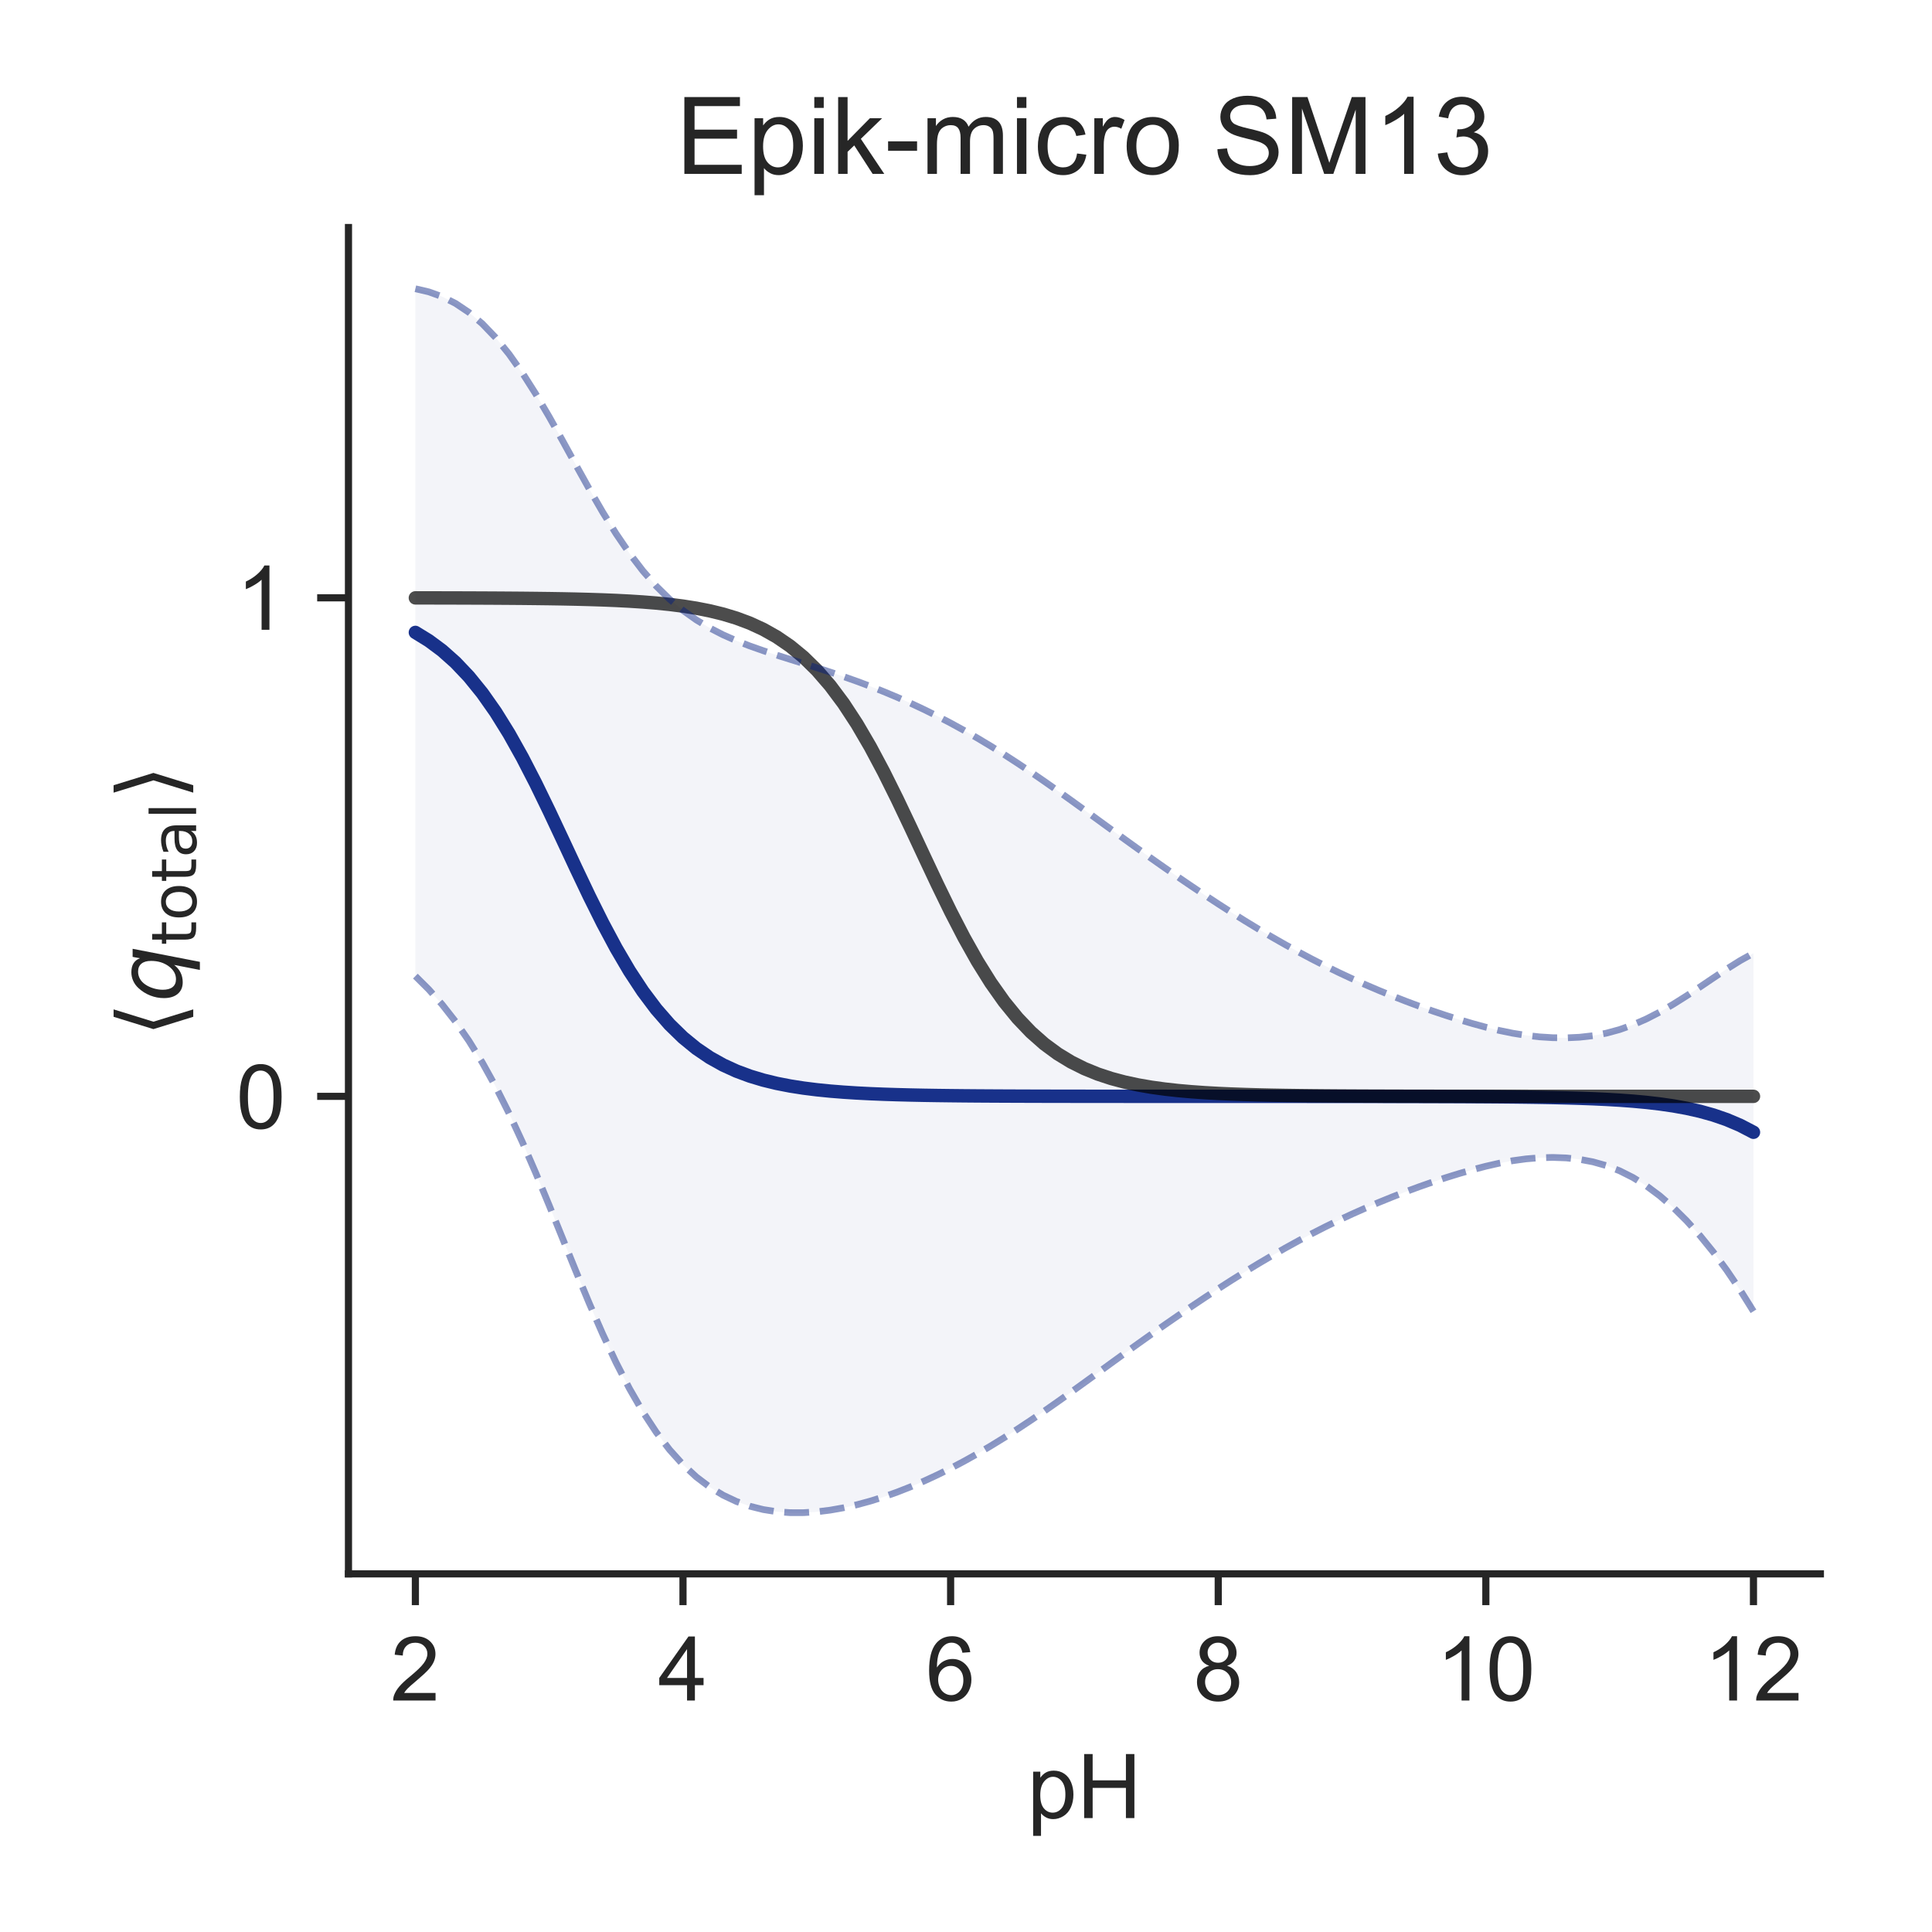 <?xml version="1.0" encoding="utf-8" standalone="no"?>
<!DOCTYPE svg PUBLIC "-//W3C//DTD SVG 1.1//EN"
  "http://www.w3.org/Graphics/SVG/1.1/DTD/svg11.dtd">
<!-- Created with matplotlib (http://matplotlib.org/) -->
<svg height="216pt" version="1.1" viewBox="0 0 216 216" width="216pt" xmlns="http://www.w3.org/2000/svg" xmlns:xlink="http://www.w3.org/1999/xlink">
 <defs>
  <style type="text/css">
*{stroke-linecap:butt;stroke-linejoin:round;}
  </style>
 </defs>
 <g id="figure_1">
  <g id="patch_1">
   <path d="M 0 216 
L 216 216 
L 216 0 
L 0 0 
z
" style="fill:#ffffff;"/>
  </g>
  <g id="axes_1">
   <g id="patch_2">
    <path d="M 38.96 175.96 
L 203.52 175.96 
L 203.52 25.44 
L 38.96 25.44 
z
" style="fill:#ffffff;"/>
   </g>
   <g id="matplotlib.axis_1">
    <g id="xtick_1">
     <g id="line2d_1">
      <defs>
       <path d="M 0 0 
L 0 3.5 
" id="m8ebceb8892" style="stroke:#262626;stroke-width:0.8;"/>
      </defs>
      <g>
       <use style="fill:#262626;stroke:#262626;stroke-width:0.8;" x="46.44" xlink:href="#m8ebceb8892" y="175.96"/>
      </g>
     </g>
     <g id="text_1">
      <!-- 2 -->
      <defs>
       <path d="M 50.344 8.453 
L 50.344 0 
L 3.031 0 
Q 2.938 3.172 4.047 6.109 
Q 5.859 10.938 9.828 15.625 
Q 13.812 20.312 21.344 26.469 
Q 33.016 36.031 37.109 41.625 
Q 41.219 47.219 41.219 52.203 
Q 41.219 57.422 37.469 61 
Q 33.734 64.594 27.734 64.594 
Q 21.391 64.594 17.578 60.781 
Q 13.766 56.984 13.719 50.25 
L 4.688 51.172 
Q 5.609 61.281 11.656 66.578 
Q 17.719 71.875 27.938 71.875 
Q 38.234 71.875 44.234 66.156 
Q 50.25 60.453 50.25 52 
Q 50.25 47.703 48.484 43.547 
Q 46.734 39.406 42.656 34.812 
Q 38.578 30.219 29.109 22.219 
Q 21.188 15.578 18.938 13.203 
Q 16.703 10.844 15.234 8.453 
z
" id="ArialMT-32"/>
      </defs>
      <g style="fill:#262626;" transform="translate(43.66 190.118)scale(0.1 -0.1)">
       <use xlink:href="#ArialMT-32"/>
      </g>
     </g>
    </g>
    <g id="xtick_2">
     <g id="line2d_2">
      <g>
       <use style="fill:#262626;stroke:#262626;stroke-width:0.8;" x="76.36" xlink:href="#m8ebceb8892" y="175.96"/>
      </g>
     </g>
     <g id="text_2">
      <!-- 4 -->
      <defs>
       <path d="M 32.328 0 
L 32.328 17.141 
L 1.266 17.141 
L 1.266 25.203 
L 33.938 71.578 
L 41.109 71.578 
L 41.109 25.203 
L 50.781 25.203 
L 50.781 17.141 
L 41.109 17.141 
L 41.109 0 
z
M 32.328 25.203 
L 32.328 57.469 
L 9.906 25.203 
z
" id="ArialMT-34"/>
      </defs>
      <g style="fill:#262626;" transform="translate(73.58 190.118)scale(0.1 -0.1)">
       <use xlink:href="#ArialMT-34"/>
      </g>
     </g>
    </g>
    <g id="xtick_3">
     <g id="line2d_3">
      <g>
       <use style="fill:#262626;stroke:#262626;stroke-width:0.8;" x="106.28" xlink:href="#m8ebceb8892" y="175.96"/>
      </g>
     </g>
     <g id="text_3">
      <!-- 6 -->
      <defs>
       <path d="M 49.75 54.047 
L 41.016 53.375 
Q 39.844 58.547 37.703 60.891 
Q 34.125 64.656 28.906 64.656 
Q 24.703 64.656 21.531 62.312 
Q 17.391 59.281 14.984 53.469 
Q 12.594 47.656 12.5 36.922 
Q 15.672 41.75 20.266 44.094 
Q 24.859 46.438 29.891 46.438 
Q 38.672 46.438 44.844 39.969 
Q 51.031 33.5 51.031 23.25 
Q 51.031 16.5 48.125 10.719 
Q 45.219 4.938 40.141 1.859 
Q 35.062 -1.219 28.609 -1.219 
Q 17.625 -1.219 10.688 6.859 
Q 3.766 14.938 3.766 33.5 
Q 3.766 54.25 11.422 63.672 
Q 18.109 71.875 29.438 71.875 
Q 37.891 71.875 43.281 67.141 
Q 48.688 62.406 49.75 54.047 
z
M 13.875 23.188 
Q 13.875 18.656 15.797 14.5 
Q 17.719 10.359 21.188 8.172 
Q 24.656 6 28.469 6 
Q 34.031 6 38.031 10.484 
Q 42.047 14.984 42.047 22.703 
Q 42.047 30.125 38.078 34.391 
Q 34.125 38.672 28.125 38.672 
Q 22.172 38.672 18.016 34.391 
Q 13.875 30.125 13.875 23.188 
z
" id="ArialMT-36"/>
      </defs>
      <g style="fill:#262626;" transform="translate(103.5 190.118)scale(0.1 -0.1)">
       <use xlink:href="#ArialMT-36"/>
      </g>
     </g>
    </g>
    <g id="xtick_4">
     <g id="line2d_4">
      <g>
       <use style="fill:#262626;stroke:#262626;stroke-width:0.8;" x="136.2" xlink:href="#m8ebceb8892" y="175.96"/>
      </g>
     </g>
     <g id="text_4">
      <!-- 8 -->
      <defs>
       <path d="M 17.672 38.812 
Q 12.203 40.828 9.562 44.531 
Q 6.938 48.25 6.938 53.422 
Q 6.938 61.234 12.547 66.547 
Q 18.172 71.875 27.484 71.875 
Q 36.859 71.875 42.578 66.422 
Q 48.297 60.984 48.297 53.172 
Q 48.297 48.188 45.672 44.5 
Q 43.062 40.828 37.75 38.812 
Q 44.344 36.672 47.781 31.875 
Q 51.219 27.094 51.219 20.453 
Q 51.219 11.281 44.719 5.031 
Q 38.234 -1.219 27.641 -1.219 
Q 17.047 -1.219 10.547 5.047 
Q 4.047 11.328 4.047 20.703 
Q 4.047 27.688 7.594 32.391 
Q 11.141 37.109 17.672 38.812 
z
M 15.922 53.719 
Q 15.922 48.641 19.188 45.406 
Q 22.469 42.188 27.688 42.188 
Q 32.766 42.188 36.016 45.375 
Q 39.266 48.578 39.266 53.219 
Q 39.266 58.062 35.906 61.359 
Q 32.562 64.656 27.594 64.656 
Q 22.562 64.656 19.234 61.422 
Q 15.922 58.203 15.922 53.719 
z
M 13.094 20.656 
Q 13.094 16.891 14.875 13.375 
Q 16.656 9.859 20.172 7.922 
Q 23.688 6 27.734 6 
Q 34.031 6 38.125 10.047 
Q 42.234 14.109 42.234 20.359 
Q 42.234 26.703 38.016 30.859 
Q 33.797 35.016 27.438 35.016 
Q 21.234 35.016 17.156 30.906 
Q 13.094 26.812 13.094 20.656 
z
" id="ArialMT-38"/>
      </defs>
      <g style="fill:#262626;" transform="translate(133.42 190.118)scale(0.1 -0.1)">
       <use xlink:href="#ArialMT-38"/>
      </g>
     </g>
    </g>
    <g id="xtick_5">
     <g id="line2d_5">
      <g>
       <use style="fill:#262626;stroke:#262626;stroke-width:0.8;" x="166.12" xlink:href="#m8ebceb8892" y="175.96"/>
      </g>
     </g>
     <g id="text_5">
      <!-- 10 -->
      <defs>
       <path d="M 37.25 0 
L 28.469 0 
L 28.469 56 
Q 25.297 52.984 20.141 49.953 
Q 14.984 46.922 10.891 45.406 
L 10.891 53.906 
Q 18.266 57.375 23.781 62.297 
Q 29.297 67.234 31.594 71.875 
L 37.25 71.875 
z
" id="ArialMT-31"/>
       <path d="M 4.156 35.297 
Q 4.156 48 6.766 55.734 
Q 9.375 63.484 14.516 67.672 
Q 19.672 71.875 27.484 71.875 
Q 33.25 71.875 37.594 69.547 
Q 41.938 67.234 44.766 62.859 
Q 47.609 58.5 49.219 52.219 
Q 50.828 45.953 50.828 35.297 
Q 50.828 22.703 48.234 14.969 
Q 45.656 7.234 40.5 3 
Q 35.359 -1.219 27.484 -1.219 
Q 17.141 -1.219 11.234 6.203 
Q 4.156 15.141 4.156 35.297 
z
M 13.188 35.297 
Q 13.188 17.672 17.312 11.828 
Q 21.438 6 27.484 6 
Q 33.547 6 37.672 11.859 
Q 41.797 17.719 41.797 35.297 
Q 41.797 52.984 37.672 58.781 
Q 33.547 64.594 27.391 64.594 
Q 21.344 64.594 17.719 59.469 
Q 13.188 52.938 13.188 35.297 
z
" id="ArialMT-30"/>
      </defs>
      <g style="fill:#262626;" transform="translate(160.559 190.118)scale(0.1 -0.1)">
       <use xlink:href="#ArialMT-31"/>
       <use x="55.615" xlink:href="#ArialMT-30"/>
      </g>
     </g>
    </g>
    <g id="xtick_6">
     <g id="line2d_6">
      <g>
       <use style="fill:#262626;stroke:#262626;stroke-width:0.8;" x="196.04" xlink:href="#m8ebceb8892" y="175.96"/>
      </g>
     </g>
     <g id="text_6">
      <!-- 12 -->
      <g style="fill:#262626;" transform="translate(190.479 190.118)scale(0.1 -0.1)">
       <use xlink:href="#ArialMT-31"/>
       <use x="55.615" xlink:href="#ArialMT-32"/>
      </g>
     </g>
    </g>
    <g id="text_7">
     <!-- pH -->
     <defs>
      <path d="M 6.594 -19.875 
L 6.594 51.859 
L 14.594 51.859 
L 14.594 45.125 
Q 17.438 49.078 21 51.047 
Q 24.562 53.031 29.641 53.031 
Q 36.281 53.031 41.359 49.609 
Q 46.438 46.188 49.016 39.953 
Q 51.609 33.734 51.609 26.312 
Q 51.609 18.359 48.75 11.984 
Q 45.906 5.609 40.453 2.219 
Q 35.016 -1.172 29 -1.172 
Q 24.609 -1.172 21.109 0.688 
Q 17.625 2.547 15.375 5.375 
L 15.375 -19.875 
z
M 14.547 25.641 
Q 14.547 15.625 18.594 10.844 
Q 22.656 6.062 28.422 6.062 
Q 34.281 6.062 38.453 11.016 
Q 42.625 15.969 42.625 26.375 
Q 42.625 36.281 38.547 41.203 
Q 34.469 46.141 28.812 46.141 
Q 23.188 46.141 18.859 40.891 
Q 14.547 35.641 14.547 25.641 
z
" id="ArialMT-70"/>
      <path d="M 8.016 0 
L 8.016 71.578 
L 17.484 71.578 
L 17.484 42.188 
L 54.688 42.188 
L 54.688 71.578 
L 64.156 71.578 
L 64.156 0 
L 54.688 0 
L 54.688 33.734 
L 17.484 33.734 
L 17.484 0 
z
" id="ArialMT-48"/>
     </defs>
     <g style="fill:#262626;" transform="translate(114.849 203.263)scale(0.1 -0.1)">
      <use xlink:href="#ArialMT-70"/>
      <use x="55.615" xlink:href="#ArialMT-48"/>
     </g>
    </g>
   </g>
   <g id="matplotlib.axis_2">
    <g id="ytick_1">
     <g id="line2d_7">
      <defs>
       <path d="M 0 0 
L -3.5 0 
" id="m0f8761f538" style="stroke:#262626;stroke-width:0.8;"/>
      </defs>
      <g>
       <use style="fill:#262626;stroke:#262626;stroke-width:0.8;" x="38.96" xlink:href="#m0f8761f538" y="122.573"/>
      </g>
     </g>
     <g id="text_8">
      <!-- 0 -->
      <g style="fill:#262626;" transform="translate(26.399 126.152)scale(0.1 -0.1)">
       <use xlink:href="#ArialMT-30"/>
      </g>
     </g>
    </g>
    <g id="ytick_2">
     <g id="line2d_8">
      <g>
       <use style="fill:#262626;stroke:#262626;stroke-width:0.8;" x="38.96" xlink:href="#m0f8761f538" y="66.834"/>
      </g>
     </g>
     <g id="text_9">
      <!-- 1 -->
      <g style="fill:#262626;" transform="translate(26.399 70.412)scale(0.1 -0.1)">
       <use xlink:href="#ArialMT-31"/>
      </g>
     </g>
    </g>
    <g id="text_10">
     <!-- $\langle q_\mathsf{total} \rangle$ -->
     <defs>
      <path d="M 8.938 31.344 
L 22.703 75.875 
L 31 75.875 
L 17.234 31.344 
L 31 -13.188 
L 22.703 -13.188 
z
" id="DejaVuSans-27e8"/>
      <path d="M 41.703 8.203 
Q 38.094 3.469 33.172 1.016 
Q 28.266 -1.422 22.312 -1.422 
Q 14.016 -1.422 9.297 4.172 
Q 4.594 9.766 4.594 19.578 
Q 4.594 27.484 7.5 34.859 
Q 10.406 42.234 15.828 48.094 
Q 19.344 51.906 23.906 53.953 
Q 28.469 56 33.5 56 
Q 39.547 56 43.453 53.609 
Q 47.359 51.219 49.125 46.391 
L 50.688 54.594 
L 59.719 54.594 
L 45.125 -20.609 
L 36.078 -20.609 
z
M 13.922 20.906 
Q 13.922 13.672 16.938 9.891 
Q 19.969 6.109 25.688 6.109 
Q 34.188 6.109 40.188 14.234 
Q 46.188 22.359 46.188 33.984 
Q 46.188 41.016 43.078 44.75 
Q 39.984 48.484 34.188 48.484 
Q 29.938 48.484 26.312 46.5 
Q 22.703 44.531 20.016 40.719 
Q 17.188 36.719 15.547 31.344 
Q 13.922 25.984 13.922 20.906 
z
" id="DejaVuSans-Oblique-71"/>
      <path d="M 18.312 70.219 
L 18.312 54.688 
L 36.812 54.688 
L 36.812 47.703 
L 18.312 47.703 
L 18.312 18.016 
Q 18.312 11.328 20.141 9.422 
Q 21.969 7.516 27.594 7.516 
L 36.812 7.516 
L 36.812 0 
L 27.594 0 
Q 17.188 0 13.234 3.875 
Q 9.281 7.766 9.281 18.016 
L 9.281 47.703 
L 2.688 47.703 
L 2.688 54.688 
L 9.281 54.688 
L 9.281 70.219 
z
" id="DejaVuSans-74"/>
      <path d="M 30.609 48.391 
Q 23.391 48.391 19.188 42.75 
Q 14.984 37.109 14.984 27.297 
Q 14.984 17.484 19.156 11.844 
Q 23.344 6.203 30.609 6.203 
Q 37.797 6.203 41.984 11.859 
Q 46.188 17.531 46.188 27.297 
Q 46.188 37.016 41.984 42.703 
Q 37.797 48.391 30.609 48.391 
z
M 30.609 56 
Q 42.328 56 49.016 48.375 
Q 55.719 40.766 55.719 27.297 
Q 55.719 13.875 49.016 6.219 
Q 42.328 -1.422 30.609 -1.422 
Q 18.844 -1.422 12.172 6.219 
Q 5.516 13.875 5.516 27.297 
Q 5.516 40.766 12.172 48.375 
Q 18.844 56 30.609 56 
z
" id="DejaVuSans-6f"/>
      <path d="M 34.281 27.484 
Q 23.391 27.484 19.188 25 
Q 14.984 22.516 14.984 16.5 
Q 14.984 11.719 18.141 8.906 
Q 21.297 6.109 26.703 6.109 
Q 34.188 6.109 38.703 11.406 
Q 43.219 16.703 43.219 25.484 
L 43.219 27.484 
z
M 52.203 31.203 
L 52.203 0 
L 43.219 0 
L 43.219 8.297 
Q 40.141 3.328 35.547 0.953 
Q 30.953 -1.422 24.312 -1.422 
Q 15.922 -1.422 10.953 3.297 
Q 6 8.016 6 15.922 
Q 6 25.141 12.172 29.828 
Q 18.359 34.516 30.609 34.516 
L 43.219 34.516 
L 43.219 35.406 
Q 43.219 41.609 39.141 45 
Q 35.062 48.391 27.688 48.391 
Q 23 48.391 18.547 47.266 
Q 14.109 46.141 10.016 43.891 
L 10.016 52.203 
Q 14.938 54.109 19.578 55.047 
Q 24.219 56 28.609 56 
Q 40.484 56 46.344 49.844 
Q 52.203 43.703 52.203 31.203 
z
" id="DejaVuSans-61"/>
      <path d="M 9.422 75.984 
L 18.406 75.984 
L 18.406 0 
L 9.422 0 
z
" id="DejaVuSans-6c"/>
      <path d="M 30.078 31.344 
L 16.312 -13.188 
L 8.016 -13.188 
L 21.781 31.344 
L 8.016 75.875 
L 16.312 75.875 
z
" id="DejaVuSans-27e9"/>
     </defs>
     <g style="fill:#262626;" transform="translate(20.299 115.95)rotate(-90)scale(0.1 -0.1)">
      <use transform="translate(0 0.125)" xlink:href="#DejaVuSans-27e8"/>
      <use transform="translate(39.014 0.125)" xlink:href="#DejaVuSans-Oblique-71"/>
      <use transform="translate(102.49 -16.281)scale(0.7)" xlink:href="#DejaVuSans-74"/>
      <use transform="translate(129.937 -16.281)scale(0.7)" xlink:href="#DejaVuSans-6f"/>
      <use transform="translate(172.764 -16.281)scale(0.7)" xlink:href="#DejaVuSans-74"/>
      <use transform="translate(200.21 -16.281)scale(0.7)" xlink:href="#DejaVuSans-61"/>
      <use transform="translate(243.105 -16.281)scale(0.7)" xlink:href="#DejaVuSans-6c"/>
      <use transform="translate(265.288 0.125)" xlink:href="#DejaVuSans-27e9"/>
     </g>
    </g>
   </g>
   <g id="PolyCollection_1">
    <defs>
     <path d="M 46.44 -183.718 
L 46.44 -106.869 
L 47.936 -105.381 
L 49.432 -103.695 
L 50.928 -101.787 
L 52.424 -99.632 
L 53.92 -97.21 
L 55.416 -94.51 
L 56.912 -91.533 
L 58.408 -88.299 
L 59.904 -84.847 
L 61.4 -81.238 
L 62.896 -77.549 
L 64.392 -73.864 
L 65.888 -70.271 
L 67.384 -66.849 
L 68.88 -63.66 
L 70.376 -60.753 
L 71.872 -58.154 
L 73.368 -55.876 
L 74.864 -53.914 
L 76.36 -52.253 
L 77.856 -50.871 
L 79.352 -49.74 
L 80.848 -48.836 
L 82.344 -48.13 
L 83.84 -47.602 
L 85.336 -47.229 
L 86.832 -46.994 
L 88.328 -46.883 
L 89.824 -46.882 
L 91.32 -46.979 
L 92.816 -47.165 
L 94.312 -47.43 
L 95.808 -47.77 
L 97.304 -48.177 
L 98.8 -48.648 
L 100.296 -49.178 
L 101.792 -49.766 
L 103.288 -50.406 
L 104.784 -51.099 
L 106.28 -51.841 
L 107.776 -52.63 
L 109.272 -53.466 
L 110.768 -54.345 
L 112.264 -55.265 
L 113.76 -56.223 
L 115.256 -57.216 
L 116.752 -58.237 
L 118.248 -59.284 
L 119.744 -60.349 
L 121.24 -61.428 
L 122.736 -62.514 
L 124.232 -63.602 
L 125.728 -64.687 
L 127.224 -65.763 
L 128.72 -66.828 
L 130.216 -67.879 
L 131.712 -68.914 
L 133.208 -69.932 
L 134.704 -70.933 
L 136.2 -71.914 
L 137.696 -72.875 
L 139.192 -73.812 
L 140.688 -74.722 
L 142.184 -75.604 
L 143.68 -76.458 
L 145.176 -77.282 
L 146.672 -78.077 
L 148.168 -78.84 
L 149.664 -79.571 
L 151.16 -80.268 
L 152.656 -80.933 
L 154.152 -81.569 
L 155.648 -82.178 
L 157.144 -82.759 
L 158.64 -83.312 
L 160.136 -83.836 
L 161.632 -84.33 
L 163.128 -84.793 
L 164.624 -85.222 
L 166.12 -85.612 
L 167.616 -85.953 
L 169.112 -86.231 
L 170.608 -86.435 
L 172.104 -86.559 
L 173.6 -86.598 
L 175.096 -86.544 
L 176.592 -86.386 
L 178.088 -86.106 
L 179.584 -85.684 
L 181.08 -85.103 
L 182.576 -84.35 
L 184.072 -83.417 
L 185.568 -82.302 
L 187.064 -81.004 
L 188.56 -79.523 
L 190.056 -77.86 
L 191.552 -76.017 
L 193.048 -73.992 
L 194.544 -71.785 
L 196.04 -69.394 
L 196.04 -109.43 
L 196.04 -109.43 
L 194.544 -108.595 
L 193.048 -107.658 
L 191.552 -106.663 
L 190.056 -105.652 
L 188.56 -104.661 
L 187.064 -103.719 
L 185.568 -102.852 
L 184.072 -102.082 
L 182.576 -101.426 
L 181.08 -100.893 
L 179.584 -100.487 
L 178.088 -100.205 
L 176.592 -100.036 
L 175.096 -99.966 
L 173.6 -99.983 
L 172.104 -100.078 
L 170.608 -100.247 
L 169.112 -100.486 
L 167.616 -100.793 
L 166.12 -101.156 
L 164.624 -101.564 
L 163.128 -102.007 
L 161.632 -102.481 
L 160.136 -102.984 
L 158.64 -103.515 
L 157.144 -104.074 
L 155.648 -104.66 
L 154.152 -105.271 
L 152.656 -105.91 
L 151.16 -106.578 
L 149.664 -107.277 
L 148.168 -108.009 
L 146.672 -108.774 
L 145.176 -109.569 
L 143.68 -110.394 
L 142.184 -111.248 
L 140.688 -112.131 
L 139.192 -113.042 
L 137.696 -113.979 
L 136.2 -114.941 
L 134.704 -115.923 
L 133.208 -116.924 
L 131.712 -117.943 
L 130.216 -118.979 
L 128.72 -120.031 
L 127.224 -121.097 
L 125.728 -122.175 
L 124.232 -123.261 
L 122.736 -124.352 
L 121.24 -125.441 
L 119.744 -126.524 
L 118.248 -127.594 
L 116.752 -128.647 
L 115.256 -129.676 
L 113.76 -130.678 
L 112.264 -131.648 
L 110.768 -132.584 
L 109.272 -133.482 
L 107.776 -134.342 
L 106.28 -135.162 
L 104.784 -135.943 
L 103.288 -136.684 
L 101.792 -137.385 
L 100.296 -138.049 
L 98.8 -138.676 
L 97.304 -139.268 
L 95.808 -139.827 
L 94.312 -140.357 
L 92.816 -140.861 
L 91.32 -141.346 
L 89.824 -141.818 
L 88.328 -142.285 
L 86.832 -142.757 
L 85.336 -143.249 
L 83.84 -143.776 
L 82.344 -144.359 
L 80.848 -145.021 
L 79.352 -145.788 
L 77.856 -146.688 
L 76.36 -147.75 
L 74.864 -149.003 
L 73.368 -150.473 
L 71.872 -152.179 
L 70.376 -154.132 
L 68.88 -156.325 
L 67.384 -158.735 
L 65.888 -161.316 
L 64.392 -164.006 
L 62.896 -166.727 
L 61.4 -169.399 
L 59.904 -171.945 
L 58.408 -174.299 
L 56.912 -176.411 
L 55.416 -178.251 
L 53.92 -179.806 
L 52.424 -181.077 
L 50.928 -182.078 
L 49.432 -182.832 
L 47.936 -183.369 
L 46.44 -183.718 
z
" id="ma88a3a2fc0" style="stroke:#ffffff;stroke-opacity:0.05;"/>
    </defs>
    <g clip-path="url(#pf224c92217)">
     <use style="fill:#001c7f;fill-opacity:0.05;stroke:#ffffff;stroke-opacity:0.05;" x="0" xlink:href="#ma88a3a2fc0" y="216"/>
    </g>
   </g>
   <g id="line2d_9">
    <path clip-path="url(#pf224c92217)" d="M 46.44 70.706 
L 47.936 71.625 
L 49.432 72.736 
L 50.928 74.068 
L 52.424 75.646 
L 53.92 77.492 
L 55.416 79.619 
L 56.912 82.028 
L 58.408 84.701 
L 59.904 87.604 
L 61.4 90.681 
L 62.896 93.862 
L 64.392 97.065 
L 65.888 100.206 
L 67.384 103.208 
L 68.88 106.007 
L 70.376 108.558 
L 71.872 110.833 
L 73.368 112.825 
L 74.864 114.541 
L 76.36 115.998 
L 77.856 117.221 
L 79.352 118.236 
L 80.848 119.072 
L 82.344 119.755 
L 83.84 120.311 
L 85.336 120.761 
L 86.832 121.124 
L 88.328 121.416 
L 89.824 121.65 
L 91.32 121.837 
L 92.816 121.987 
L 94.312 122.106 
L 95.808 122.202 
L 97.304 122.278 
L 98.8 122.338 
L 100.296 122.386 
L 101.792 122.424 
L 103.288 122.455 
L 104.784 122.479 
L 106.28 122.498 
L 107.776 122.514 
L 109.272 122.526 
L 110.768 122.535 
L 112.264 122.543 
L 113.76 122.549 
L 115.256 122.554 
L 116.752 122.558 
L 118.248 122.561 
L 119.744 122.563 
L 121.24 122.565 
L 122.736 122.567 
L 124.232 122.568 
L 125.728 122.569 
L 127.224 122.57 
L 128.72 122.571 
L 130.216 122.571 
L 131.712 122.572 
L 133.208 122.572 
L 134.704 122.572 
L 136.2 122.573 
L 137.696 122.573 
L 139.192 122.573 
L 140.688 122.573 
L 142.184 122.574 
L 143.68 122.574 
L 145.176 122.574 
L 146.672 122.575 
L 148.168 122.575 
L 149.664 122.576 
L 151.16 122.577 
L 152.656 122.578 
L 154.152 122.58 
L 155.648 122.581 
L 157.144 122.584 
L 158.64 122.586 
L 160.136 122.59 
L 161.632 122.594 
L 163.128 122.6 
L 164.624 122.607 
L 166.12 122.616 
L 167.616 122.627 
L 169.112 122.641 
L 170.608 122.659 
L 172.104 122.681 
L 173.6 122.709 
L 175.096 122.745 
L 176.592 122.789 
L 178.088 122.844 
L 179.584 122.914 
L 181.08 123.002 
L 182.576 123.112 
L 184.072 123.25 
L 185.568 123.423 
L 187.064 123.639 
L 188.56 123.908 
L 190.056 124.244 
L 191.552 124.66 
L 193.048 125.175 
L 194.544 125.81 
L 196.04 126.588 
" style="fill:none;opacity:0.9;stroke:#001c7f;stroke-linecap:round;stroke-width:1.5;"/>
   </g>
   <g id="line2d_10">
    <path clip-path="url(#pf224c92217)" d="M 46.44 66.843 
L 47.936 66.845 
L 49.432 66.849 
L 50.928 66.852 
L 52.424 66.857 
L 53.92 66.863 
L 55.416 66.871 
L 56.912 66.881 
L 58.408 66.893 
L 59.904 66.909 
L 61.4 66.928 
L 62.896 66.952 
L 64.392 66.983 
L 65.888 67.022 
L 67.384 67.07 
L 68.88 67.131 
L 70.376 67.208 
L 71.872 67.304 
L 73.368 67.424 
L 74.864 67.575 
L 76.36 67.764 
L 77.856 68 
L 79.352 68.294 
L 80.848 68.66 
L 82.344 69.114 
L 83.84 69.674 
L 85.336 70.363 
L 86.832 71.206 
L 88.328 72.228 
L 89.824 73.459 
L 91.32 74.925 
L 92.816 76.651 
L 94.312 78.654 
L 95.808 80.94 
L 97.304 83.501 
L 98.8 86.309 
L 100.296 89.317 
L 101.792 92.462 
L 103.288 95.665 
L 104.784 98.843 
L 106.28 101.915 
L 107.776 104.81 
L 109.272 107.474 
L 110.768 109.871 
L 112.264 111.988 
L 113.76 113.823 
L 115.256 115.391 
L 116.752 116.713 
L 118.248 117.815 
L 119.744 118.726 
L 121.24 119.473 
L 122.736 120.082 
L 124.232 120.576 
L 125.728 120.975 
L 127.224 121.296 
L 128.72 121.554 
L 130.216 121.76 
L 131.712 121.926 
L 133.208 122.057 
L 134.704 122.163 
L 136.2 122.247 
L 137.696 122.313 
L 139.192 122.366 
L 140.688 122.409 
L 142.184 122.442 
L 143.68 122.469 
L 145.176 122.49 
L 146.672 122.507 
L 148.168 122.521 
L 149.664 122.532 
L 151.16 122.54 
L 152.656 122.547 
L 154.152 122.552 
L 155.648 122.556 
L 157.144 122.56 
L 158.64 122.562 
L 160.136 122.565 
L 161.632 122.566 
L 163.128 122.568 
L 164.624 122.569 
L 166.12 122.57 
L 167.616 122.57 
L 169.112 122.571 
L 170.608 122.571 
L 172.104 122.572 
L 173.6 122.572 
L 175.096 122.572 
L 176.592 122.572 
L 178.088 122.572 
L 179.584 122.572 
L 181.08 122.572 
L 182.576 122.573 
L 184.072 122.573 
L 185.568 122.573 
L 187.064 122.573 
L 188.56 122.573 
L 190.056 122.573 
L 191.552 122.573 
L 193.048 122.573 
L 194.544 122.573 
L 196.04 122.573 
" style="fill:none;opacity:0.7;stroke:#000000;stroke-linecap:round;stroke-width:1.5;"/>
   </g>
   <g id="line2d_11">
    <path clip-path="url(#pf224c92217)" d="M 46.44 32.282 
L 47.936 32.631 
L 49.432 33.168 
L 50.928 33.922 
L 52.424 34.923 
L 53.92 36.194 
L 55.416 37.749 
L 56.912 39.589 
L 58.408 41.701 
L 59.904 44.055 
L 61.4 46.601 
L 62.896 49.273 
L 64.392 51.994 
L 65.888 54.684 
L 67.384 57.265 
L 68.88 59.675 
L 70.376 61.868 
L 71.872 63.821 
L 73.368 65.527 
L 74.864 66.997 
L 76.36 68.25 
L 77.856 69.312 
L 79.352 70.212 
L 80.848 70.979 
L 82.344 71.641 
L 83.84 72.224 
L 85.336 72.751 
L 86.832 73.243 
L 88.328 73.715 
L 89.824 74.182 
L 91.32 74.654 
L 92.816 75.139 
L 94.312 75.643 
L 95.808 76.173 
L 97.304 76.732 
L 98.8 77.324 
L 100.296 77.951 
L 101.792 78.615 
L 103.288 79.316 
L 104.784 80.057 
L 106.28 80.838 
L 107.776 81.658 
L 109.272 82.518 
L 110.768 83.416 
L 112.264 84.352 
L 113.76 85.322 
L 115.256 86.324 
L 116.752 87.353 
L 118.248 88.406 
L 119.744 89.476 
L 121.24 90.559 
L 122.736 91.648 
L 124.232 92.739 
L 125.728 93.825 
L 127.224 94.903 
L 128.72 95.969 
L 130.216 97.021 
L 131.712 98.057 
L 133.208 99.076 
L 134.704 100.077 
L 136.2 101.059 
L 137.696 102.021 
L 139.192 102.958 
L 140.688 103.869 
L 142.184 104.752 
L 143.68 105.606 
L 145.176 106.431 
L 146.672 107.226 
L 148.168 107.991 
L 149.664 108.723 
L 151.16 109.422 
L 152.656 110.09 
L 154.152 110.729 
L 155.648 111.34 
L 157.144 111.926 
L 158.64 112.485 
L 160.136 113.016 
L 161.632 113.519 
L 163.128 113.993 
L 164.624 114.436 
L 166.12 114.844 
L 167.616 115.207 
L 169.112 115.514 
L 170.608 115.753 
L 172.104 115.922 
L 173.6 116.017 
L 175.096 116.034 
L 176.592 115.964 
L 178.088 115.795 
L 179.584 115.513 
L 181.08 115.107 
L 182.576 114.574 
L 184.072 113.918 
L 185.568 113.148 
L 187.064 112.281 
L 188.56 111.339 
L 190.056 110.348 
L 191.552 109.337 
L 193.048 108.342 
L 194.544 107.405 
L 196.04 106.57 
" style="fill:none;opacity:0.45;stroke:#001c7f;stroke-dasharray:2.775,1.2;stroke-dashoffset:0;stroke-width:0.75;"/>
   </g>
   <g id="line2d_12">
    <path clip-path="url(#pf224c92217)" d="M 46.44 109.131 
L 47.936 110.619 
L 49.432 112.305 
L 50.928 114.213 
L 52.424 116.368 
L 53.92 118.79 
L 55.416 121.49 
L 56.912 124.467 
L 58.408 127.701 
L 59.904 131.153 
L 61.4 134.762 
L 62.896 138.451 
L 64.392 142.136 
L 65.888 145.729 
L 67.384 149.151 
L 68.88 152.34 
L 70.376 155.247 
L 71.872 157.846 
L 73.368 160.124 
L 74.864 162.086 
L 76.36 163.747 
L 77.856 165.129 
L 79.352 166.26 
L 80.848 167.164 
L 82.344 167.87 
L 83.84 168.398 
L 85.336 168.771 
L 86.832 169.006 
L 88.328 169.117 
L 89.824 169.118 
L 91.32 169.021 
L 92.816 168.835 
L 94.312 168.57 
L 95.808 168.23 
L 97.304 167.823 
L 98.8 167.352 
L 100.296 166.822 
L 101.792 166.234 
L 103.288 165.594 
L 104.784 164.901 
L 106.28 164.159 
L 107.776 163.37 
L 109.272 162.534 
L 110.768 161.655 
L 112.264 160.735 
L 113.76 159.777 
L 115.256 158.784 
L 116.752 157.763 
L 118.248 156.716 
L 119.744 155.651 
L 121.24 154.572 
L 122.736 153.486 
L 124.232 152.398 
L 125.728 151.313 
L 127.224 150.237 
L 128.72 149.172 
L 130.216 148.121 
L 131.712 147.086 
L 133.208 146.068 
L 134.704 145.067 
L 136.2 144.086 
L 137.696 143.125 
L 139.192 142.188 
L 140.688 141.278 
L 142.184 140.396 
L 143.68 139.542 
L 145.176 138.718 
L 146.672 137.923 
L 148.168 137.16 
L 149.664 136.429 
L 151.16 135.732 
L 152.656 135.067 
L 154.152 134.431 
L 155.648 133.822 
L 157.144 133.241 
L 158.64 132.688 
L 160.136 132.164 
L 161.632 131.67 
L 163.128 131.207 
L 164.624 130.778 
L 166.12 130.388 
L 167.616 130.047 
L 169.112 129.769 
L 170.608 129.565 
L 172.104 129.441 
L 173.6 129.402 
L 175.096 129.456 
L 176.592 129.614 
L 178.088 129.894 
L 179.584 130.316 
L 181.08 130.897 
L 182.576 131.65 
L 184.072 132.583 
L 185.568 133.698 
L 187.064 134.996 
L 188.56 136.477 
L 190.056 138.14 
L 191.552 139.983 
L 193.048 142.008 
L 194.544 144.215 
L 196.04 146.606 
" style="fill:none;opacity:0.45;stroke:#001c7f;stroke-dasharray:2.775,1.2;stroke-dashoffset:0;stroke-width:0.75;"/>
   </g>
   <g id="patch_3">
    <path d="M 38.96 175.96 
L 38.96 25.44 
" style="fill:none;stroke:#262626;stroke-linecap:square;stroke-linejoin:miter;stroke-width:0.8;"/>
   </g>
   <g id="patch_4">
    <path d="M 38.96 175.96 
L 203.52 175.96 
" style="fill:none;stroke:#262626;stroke-linecap:square;stroke-linejoin:miter;stroke-width:0.8;"/>
   </g>
   <g id="text_11">
    <!-- Epik-micro SM13 -->
    <defs>
     <path d="M 7.906 0 
L 7.906 71.578 
L 59.672 71.578 
L 59.672 63.141 
L 17.391 63.141 
L 17.391 41.219 
L 56.984 41.219 
L 56.984 32.812 
L 17.391 32.812 
L 17.391 8.453 
L 61.328 8.453 
L 61.328 0 
z
" id="ArialMT-45"/>
     <path d="M 6.641 61.469 
L 6.641 71.578 
L 15.438 71.578 
L 15.438 61.469 
z
M 6.641 0 
L 6.641 51.859 
L 15.438 51.859 
L 15.438 0 
z
" id="ArialMT-69"/>
     <path d="M 6.641 0 
L 6.641 71.578 
L 15.438 71.578 
L 15.438 30.766 
L 36.234 51.859 
L 47.609 51.859 
L 27.781 32.625 
L 49.609 0 
L 38.766 0 
L 21.625 26.516 
L 15.438 20.562 
L 15.438 0 
z
" id="ArialMT-6b"/>
     <path d="M 3.172 21.484 
L 3.172 30.328 
L 30.172 30.328 
L 30.172 21.484 
z
" id="ArialMT-2d"/>
     <path d="M 6.594 0 
L 6.594 51.859 
L 14.453 51.859 
L 14.453 44.578 
Q 16.891 48.391 20.938 50.703 
Q 25 53.031 30.172 53.031 
Q 35.938 53.031 39.625 50.641 
Q 43.312 48.25 44.828 43.953 
Q 50.984 53.031 60.844 53.031 
Q 68.562 53.031 72.703 48.75 
Q 76.859 44.484 76.859 35.594 
L 76.859 0 
L 68.109 0 
L 68.109 32.672 
Q 68.109 37.938 67.25 40.25 
Q 66.406 42.578 64.156 43.984 
Q 61.922 45.406 58.891 45.406 
Q 53.422 45.406 49.797 41.766 
Q 46.188 38.141 46.188 30.125 
L 46.188 0 
L 37.406 0 
L 37.406 33.688 
Q 37.406 39.547 35.25 42.469 
Q 33.109 45.406 28.219 45.406 
Q 24.516 45.406 21.359 43.453 
Q 18.219 41.5 16.797 37.734 
Q 15.375 33.984 15.375 26.906 
L 15.375 0 
z
" id="ArialMT-6d"/>
     <path d="M 40.438 19 
L 49.078 17.875 
Q 47.656 8.938 41.812 3.875 
Q 35.984 -1.172 27.484 -1.172 
Q 16.844 -1.172 10.375 5.781 
Q 3.906 12.75 3.906 25.734 
Q 3.906 34.125 6.688 40.422 
Q 9.469 46.734 15.156 49.875 
Q 20.844 53.031 27.547 53.031 
Q 35.984 53.031 41.359 48.75 
Q 46.734 44.484 48.25 36.625 
L 39.703 35.297 
Q 38.484 40.531 35.375 43.156 
Q 32.281 45.797 27.875 45.797 
Q 21.234 45.797 17.078 41.031 
Q 12.938 36.281 12.938 25.984 
Q 12.938 15.531 16.938 10.797 
Q 20.953 6.062 27.391 6.062 
Q 32.562 6.062 36.031 9.234 
Q 39.5 12.406 40.438 19 
z
" id="ArialMT-63"/>
     <path d="M 6.5 0 
L 6.5 51.859 
L 14.406 51.859 
L 14.406 44 
Q 17.438 49.516 20 51.266 
Q 22.562 53.031 25.641 53.031 
Q 30.078 53.031 34.672 50.203 
L 31.641 42.047 
Q 28.422 43.953 25.203 43.953 
Q 22.312 43.953 20.016 42.219 
Q 17.719 40.484 16.75 37.406 
Q 15.281 32.719 15.281 27.156 
L 15.281 0 
z
" id="ArialMT-72"/>
     <path d="M 3.328 25.922 
Q 3.328 40.328 11.328 47.266 
Q 18.016 53.031 27.641 53.031 
Q 38.328 53.031 45.109 46.016 
Q 51.906 39.016 51.906 26.656 
Q 51.906 16.656 48.906 10.906 
Q 45.906 5.172 40.156 2 
Q 34.422 -1.172 27.641 -1.172 
Q 16.75 -1.172 10.031 5.812 
Q 3.328 12.797 3.328 25.922 
z
M 12.359 25.922 
Q 12.359 15.969 16.703 11.016 
Q 21.047 6.062 27.641 6.062 
Q 34.188 6.062 38.531 11.031 
Q 42.875 16.016 42.875 26.219 
Q 42.875 35.844 38.5 40.797 
Q 34.125 45.75 27.641 45.75 
Q 21.047 45.75 16.703 40.812 
Q 12.359 35.891 12.359 25.922 
z
" id="ArialMT-6f"/>
     <path id="ArialMT-20"/>
     <path d="M 4.5 23 
L 13.422 23.781 
Q 14.062 18.406 16.375 14.969 
Q 18.703 11.531 23.578 9.406 
Q 28.469 7.281 34.578 7.281 
Q 39.984 7.281 44.141 8.891 
Q 48.297 10.5 50.312 13.297 
Q 52.344 16.109 52.344 19.438 
Q 52.344 22.797 50.391 25.312 
Q 48.438 27.828 43.953 29.547 
Q 41.062 30.672 31.203 33.031 
Q 21.344 35.406 17.391 37.5 
Q 12.25 40.188 9.734 44.156 
Q 7.234 48.141 7.234 53.078 
Q 7.234 58.5 10.297 63.203 
Q 13.375 67.922 19.281 70.359 
Q 25.203 72.797 32.422 72.797 
Q 40.375 72.797 46.453 70.234 
Q 52.547 67.672 55.812 62.688 
Q 59.078 57.719 59.328 51.422 
L 50.25 50.734 
Q 49.516 57.516 45.281 60.984 
Q 41.062 64.453 32.812 64.453 
Q 24.219 64.453 20.281 61.297 
Q 16.359 58.156 16.359 53.719 
Q 16.359 49.859 19.141 47.359 
Q 21.875 44.875 33.422 42.266 
Q 44.969 39.656 49.266 37.703 
Q 55.516 34.812 58.484 30.391 
Q 61.469 25.984 61.469 20.219 
Q 61.469 14.5 58.203 9.438 
Q 54.938 4.391 48.797 1.578 
Q 42.672 -1.219 35.016 -1.219 
Q 25.297 -1.219 18.719 1.609 
Q 12.156 4.438 8.422 10.125 
Q 4.688 15.828 4.5 23 
z
" id="ArialMT-53"/>
     <path d="M 7.422 0 
L 7.422 71.578 
L 21.688 71.578 
L 38.625 20.906 
Q 40.969 13.812 42.047 10.297 
Q 43.266 14.203 45.844 21.781 
L 62.984 71.578 
L 75.734 71.578 
L 75.734 0 
L 66.609 0 
L 66.609 59.906 
L 45.797 0 
L 37.25 0 
L 16.547 60.938 
L 16.547 0 
z
" id="ArialMT-4d"/>
     <path d="M 4.203 18.891 
L 12.984 20.062 
Q 14.5 12.594 18.141 9.297 
Q 21.781 6 27 6 
Q 33.203 6 37.469 10.297 
Q 41.75 14.594 41.75 20.953 
Q 41.75 27 37.797 30.922 
Q 33.844 34.859 27.734 34.859 
Q 25.25 34.859 21.531 33.891 
L 22.516 41.609 
Q 23.391 41.5 23.922 41.5 
Q 29.547 41.5 34.031 44.422 
Q 38.531 47.359 38.531 53.469 
Q 38.531 58.297 35.25 61.469 
Q 31.984 64.656 26.812 64.656 
Q 21.688 64.656 18.266 61.422 
Q 14.844 58.203 13.875 51.766 
L 5.078 53.328 
Q 6.688 62.156 12.391 67.016 
Q 18.109 71.875 26.609 71.875 
Q 32.469 71.875 37.391 69.359 
Q 42.328 66.844 44.938 62.5 
Q 47.562 58.156 47.562 53.266 
Q 47.562 48.641 45.062 44.828 
Q 42.578 41.016 37.703 38.766 
Q 44.047 37.312 47.562 32.688 
Q 51.078 28.078 51.078 21.141 
Q 51.078 11.766 44.234 5.25 
Q 37.406 -1.266 26.953 -1.266 
Q 17.531 -1.266 11.297 4.344 
Q 5.078 9.969 4.203 18.891 
z
" id="ArialMT-33"/>
    </defs>
    <g style="fill:#262626;" transform="translate(75.565 19.44)scale(0.12 -0.12)">
     <use xlink:href="#ArialMT-45"/>
     <use x="66.699" xlink:href="#ArialMT-70"/>
     <use x="122.314" xlink:href="#ArialMT-69"/>
     <use x="144.531" xlink:href="#ArialMT-6b"/>
     <use x="194.531" xlink:href="#ArialMT-2d"/>
     <use x="227.832" xlink:href="#ArialMT-6d"/>
     <use x="311.133" xlink:href="#ArialMT-69"/>
     <use x="333.35" xlink:href="#ArialMT-63"/>
     <use x="383.35" xlink:href="#ArialMT-72"/>
     <use x="416.65" xlink:href="#ArialMT-6f"/>
     <use x="472.266" xlink:href="#ArialMT-20"/>
     <use x="500.049" xlink:href="#ArialMT-53"/>
     <use x="566.748" xlink:href="#ArialMT-4d"/>
     <use x="650.049" xlink:href="#ArialMT-31"/>
     <use x="705.664" xlink:href="#ArialMT-33"/>
    </g>
   </g>
  </g>
 </g>
 <defs>
  <clipPath id="pf224c92217">
   <rect height="150.52" width="164.56" x="38.96" y="25.44"/>
  </clipPath>
 </defs>
</svg>
